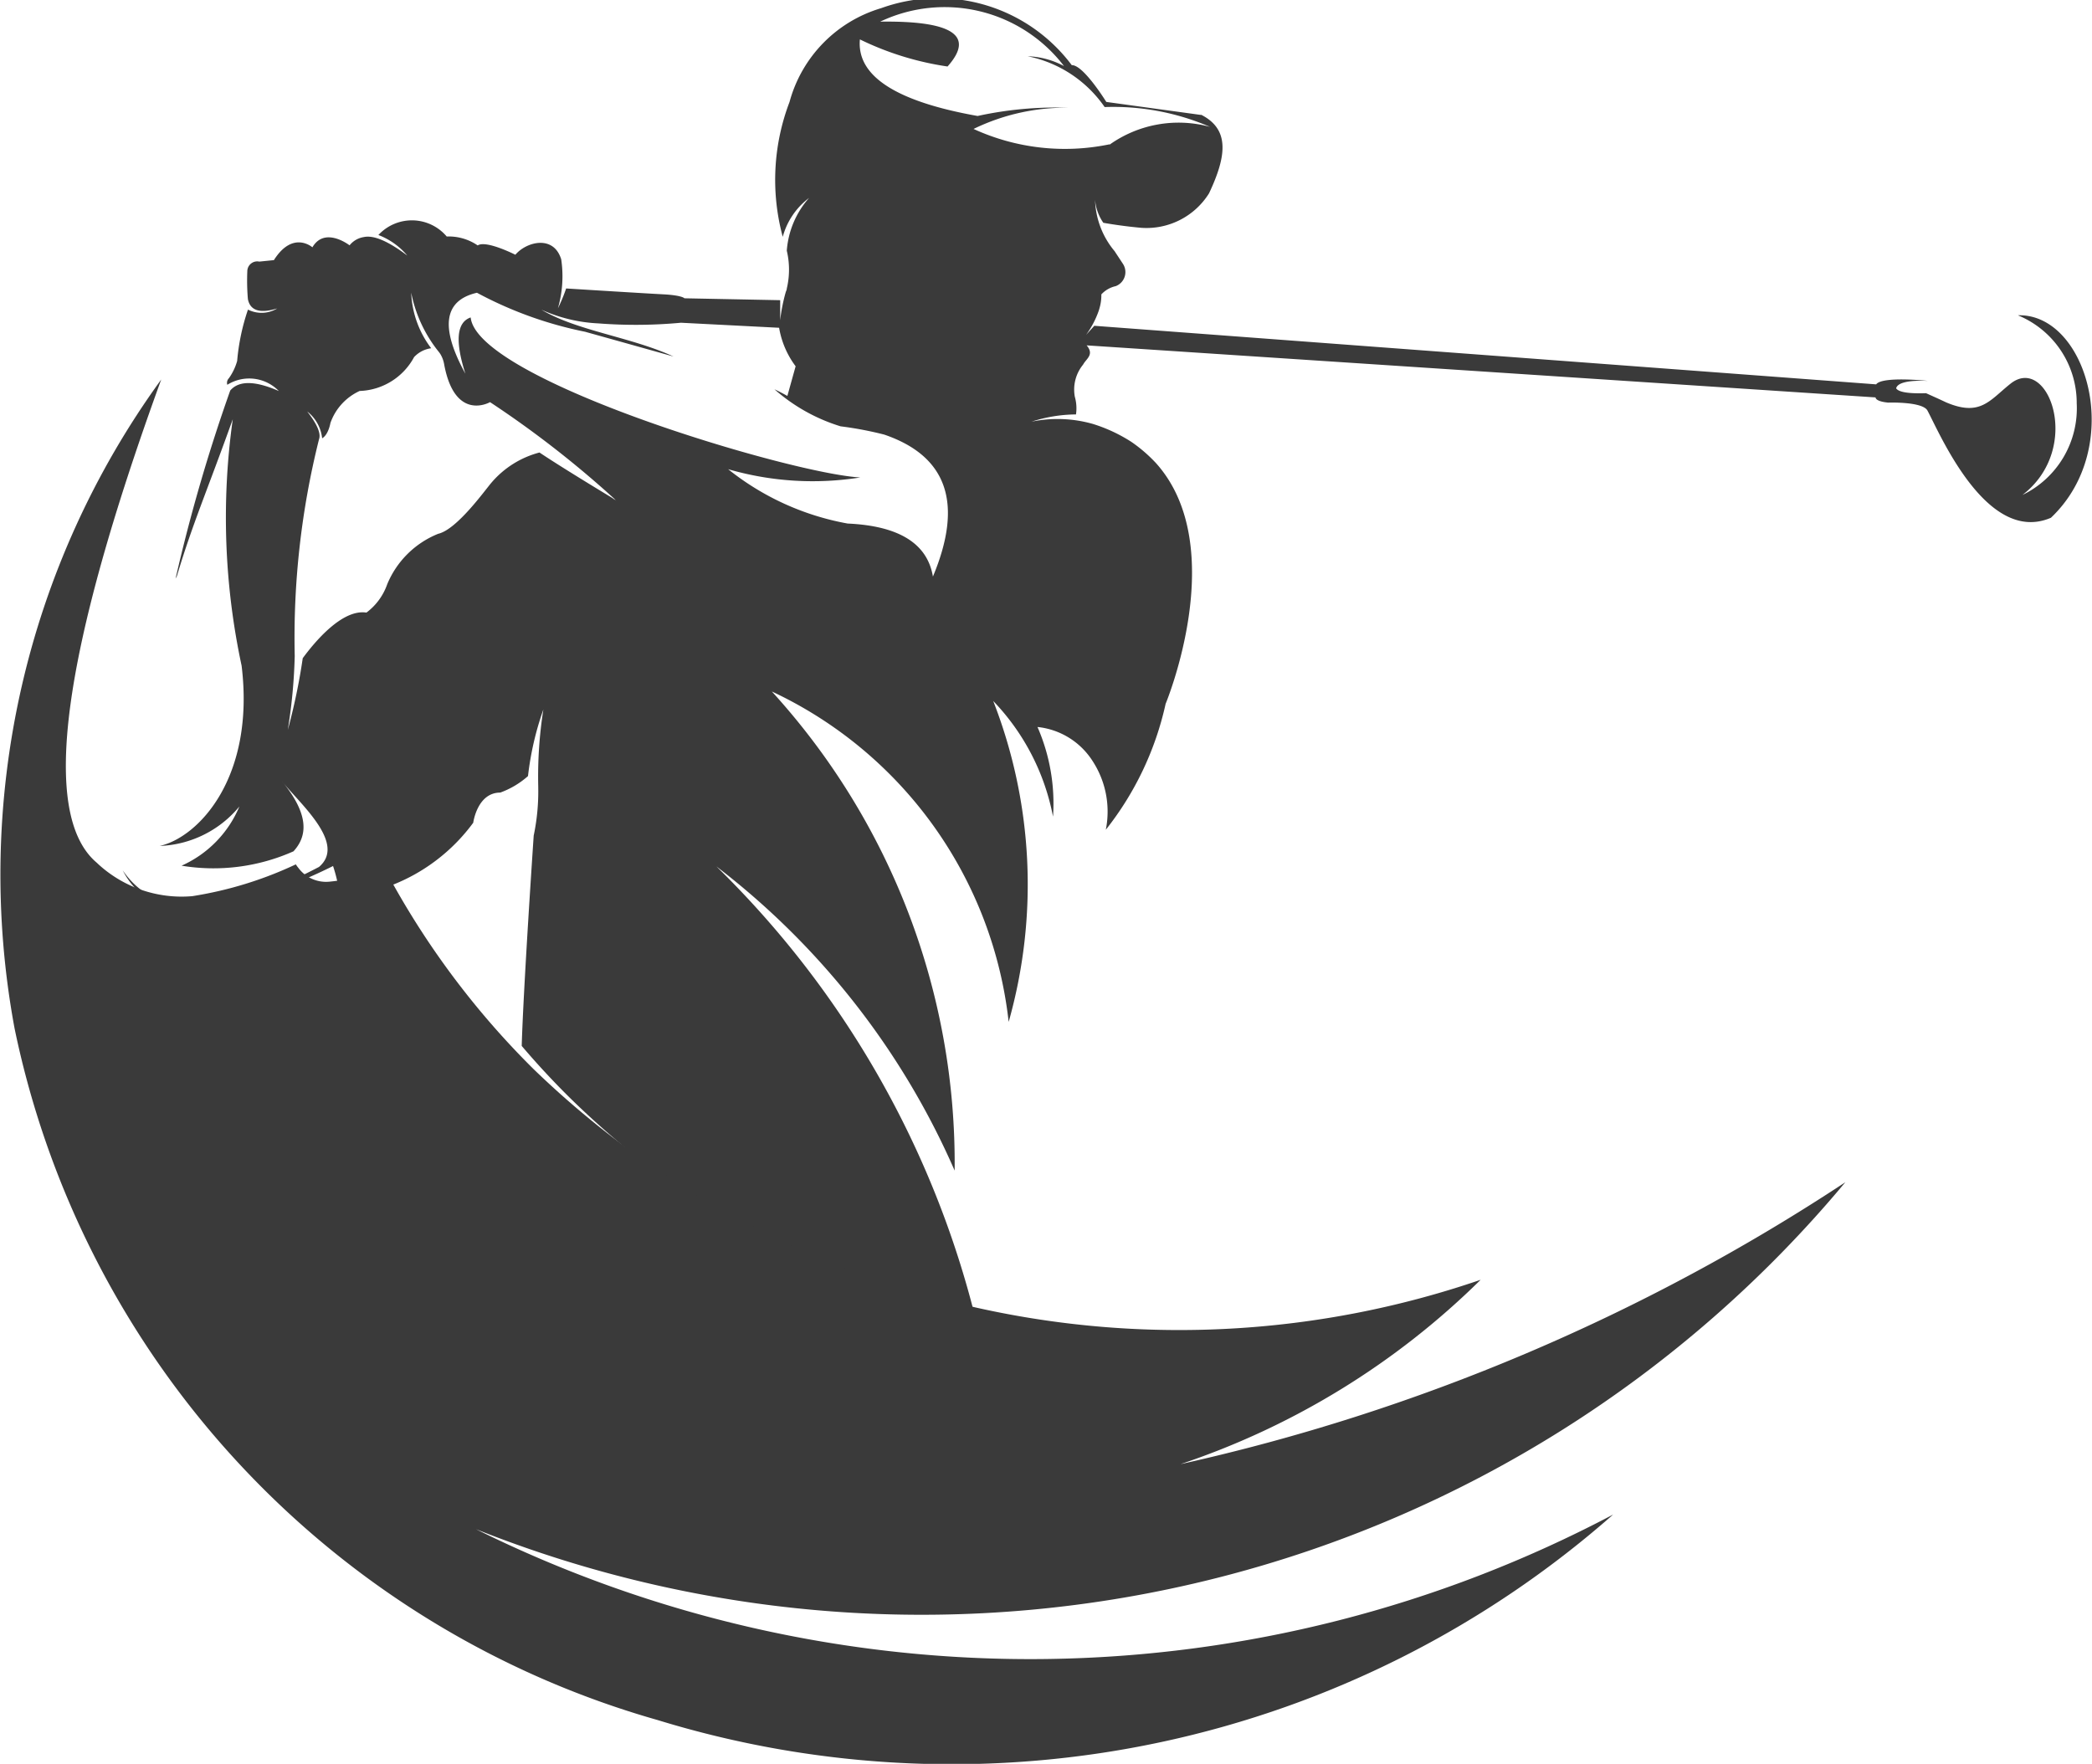 <svg xmlns="http://www.w3.org/2000/svg" width="25.326" height="21.353" viewBox="0 0 25.326 21.353">
  <g id="Group_1365" data-name="Group 1365" transform="translate(-293.132 -1317.057)">
    <g id="Group_1364" data-name="Group 1364" transform="translate(293.132 1317.057)">
      <path id="Path_3389" data-name="Path 3389" d="M327.391,1316.6l-1.15-.158s-.279-.452-.418-.445a2.023,2.023,0,0,0-2.308-.69,1.629,1.629,0,0,0-1.109,1.136,2.643,2.643,0,0,0-.082,1.632.877.877,0,0,1,.319-.471,1.081,1.081,0,0,0-.27.639.99.99,0,0,1,0,.458h0c0,.015-.008.029-.013.044a2.1,2.1,0,0,0-.067.34q0-.144,0-.243l-1.159-.023s-.027-.036-.258-.048c-.213-.011-1.049-.063-1.174-.071a2.043,2.043,0,0,1-.1.241,1.393,1.393,0,0,0,.04-.594c-.093-.3-.423-.212-.555-.055,0,0-.354-.18-.456-.113a.623.623,0,0,0-.375-.108.552.552,0,0,0-.827-.018.855.855,0,0,1,.35.249c-.232-.175-.407-.25-.527-.224a.274.274,0,0,0-.172.1s-.3-.233-.45.024c0,0-.236-.209-.466.155l-.177.018a.12.12,0,0,0-.145.116,2.67,2.67,0,0,0,.007.338q.041.209.355.113a.365.365,0,0,1-.354.014,2.607,2.607,0,0,0-.131.622.676.676,0,0,1-.1.209.078.078,0,0,0-.019.079.5.5,0,0,1,.624.076c-.29-.127-.486-.128-.589-.006a20.418,20.418,0,0,0-.654,2.244l-.008.032.016-.029c.191-.637.359-1.013.677-1.9a8.55,8.55,0,0,0,.107,2.984c.165,1.355-.523,2.078-.992,2.182a1.313,1.313,0,0,0,.965-.478,1.357,1.357,0,0,1-.7.717,2.377,2.377,0,0,0,1.355-.174c.165-.18.2-.436-.141-.851.21.268.787.754.45,1.04q-1.768.93-2.376.042a.929.929,0,0,0,.952.5,6.551,6.551,0,0,0,1.594-.553,1.862,1.862,0,0,1,.083.376,2.222,2.222,0,0,0,1.614-.9s.048-.365.327-.365a1.036,1.036,0,0,0,.336-.2,3.654,3.654,0,0,1,.186-.806,5.222,5.222,0,0,0-.062.934v0s0,.007,0,.018v-.005a2.6,2.6,0,0,1-.055.58s-.125,1.841-.145,2.546q.284.334.594.639a10.535,10.535,0,0,0,4.913,2.714,11.531,11.531,0,0,0-3.15-5.526,9.349,9.349,0,0,1,2.884,3.682,8.472,8.472,0,0,0-2.213-5.8,5.03,5.03,0,0,1,2.867,4,6.111,6.111,0,0,0-.187-3.885,2.771,2.771,0,0,1,.724,1.4,2.313,2.313,0,0,0-.188-1.085.9.9,0,0,1,.667.412,1.12,1.12,0,0,1,.16.832,3.752,3.752,0,0,0,.724-1.524s.791-1.9-.115-2.913a1.79,1.79,0,0,0-.3-.259,1.893,1.893,0,0,0-.466-.217,1.557,1.557,0,0,0-.743-.027,1.787,1.787,0,0,1,.539-.088.51.51,0,0,0-.014-.214.477.477,0,0,1,.1-.389c.038-.072.139-.12.043-.233l9.551.63s-.008.048.153.063c0,0,.424-.015.477.1.15.28.718,1.627,1.493,1.294.907-.86.438-2.477-.4-2.451a1.148,1.148,0,0,1,.712,1.066,1.165,1.165,0,0,1-.657,1.109c.74-.568.309-1.713-.147-1.345-.251.2-.363.4-.777.224-.082-.039-.163-.075-.243-.111-.213.007-.333-.013-.362-.059.016-.067.144-.1.385-.09,0,0-.553-.06-.627.042l-9.465-.709-.1.11a1.119,1.119,0,0,0,.153-.291.7.7,0,0,0,.021-.078.559.559,0,0,0,.011-.121.334.334,0,0,1,.174-.1.182.182,0,0,0,.086-.272c-.032-.049-.066-.1-.1-.152h0a1.011,1.011,0,0,1-.236-.621.57.57,0,0,0,.1.278c.078.014.256.043.46.061a.893.893,0,0,0,.82-.418c.214-.454.252-.777-.1-.953Zm-8.976,16.22a2.277,2.277,0,0,0-.066.489c.027.211,6.941,0,6.941,0a.979.979,0,0,1-.368-.477l0-.011Zm7.865-15.865a2.652,2.652,0,0,1-1.646-.186,2.551,2.551,0,0,1,1.142-.257,4.445,4.445,0,0,0-1.093.1q-1.486-.264-1.425-.927a3.606,3.606,0,0,0,1.061.328q.5-.561-.815-.543a1.819,1.819,0,0,1,2.225.538,1,1,0,0,0-.44-.119,1.491,1.491,0,0,1,.932.615,2.956,2.956,0,0,1,1.276.24,1.443,1.443,0,0,0-1.216.215Zm-7.5,3.121a12.294,12.294,0,0,1,1.519,1.183l-.018-.011.028.023-.049-.035q-.618-.374-.881-.55a1.146,1.146,0,0,0-.577.36c-.078.089-.419.571-.649.624a1.12,1.12,0,0,0-.617.61.727.727,0,0,1-.252.344c-.294-.045-.626.355-.771.552a7.3,7.3,0,0,1-.181.868,6.576,6.576,0,0,0,.084-.894,9.888,9.888,0,0,1,.294-2.624c.026-.071-.023-.183-.143-.337a.477.477,0,0,1,.181.325c.077-.044.1-.185.1-.185a.67.67,0,0,1,.354-.388.778.778,0,0,0,.659-.41.344.344,0,0,1,.207-.107,1.191,1.191,0,0,1-.242-.673,1.654,1.654,0,0,0,.335.718.263.263,0,0,1,.026.039h0a.354.354,0,0,1,.038.11c.129.7.552.46.552.46Zm3.5-.9a1.075,1.075,0,0,0,.2.466l-.1.359c-.051-.028-.1-.054-.156-.08a2.17,2.17,0,0,0,.8.448,4.3,4.3,0,0,1,.528.1q1.146.391.59,1.719-.1-.6-1.032-.642a3.234,3.234,0,0,1-1.447-.658,3.671,3.671,0,0,0,1.6.1c-.822-.041-4.639-1.178-4.717-1.937q-.254.088-.064.681-.463-.841.14-.98a4.716,4.716,0,0,0,1.308.472q.509.142,1.072.3c-.517-.238-1.164-.308-1.6-.567a1.883,1.883,0,0,0,.69.166,5.9,5.9,0,0,0,1-.008Z" transform="translate(-312.848 -1315.208)" fill="#3a3a3a" fill-rule="evenodd"/>
      <path id="Path_3390" data-name="Path 3390" d="M307.057,1414.97a11.249,11.249,0,0,1-11.463-2.548,10.027,10.027,0,0,1-1.8-2.419,2.991,2.991,0,0,1-.679.148.417.417,0,0,1-.369-.165.548.548,0,0,1-.033-.045,4.616,4.616,0,0,1-1.254.385,1.493,1.493,0,0,1-1.158-.407h0q-1.027-.874.783-5.848a10.2,10.2,0,0,0-1.775,7.859,11.027,11.027,0,0,0,7.785,8.37,12.118,12.118,0,0,0,11.567-2.488,15.1,15.1,0,0,1-13.767.177,14.56,14.56,0,0,0,16.578-4.2,24.118,24.118,0,0,1-8.049,3.413A9.424,9.424,0,0,0,307.057,1414.97Z" transform="translate(-289.132 -1399.477)" fill="#3a3a3a" fill-rule="evenodd"/>
    </g>
  </g>
</svg>

